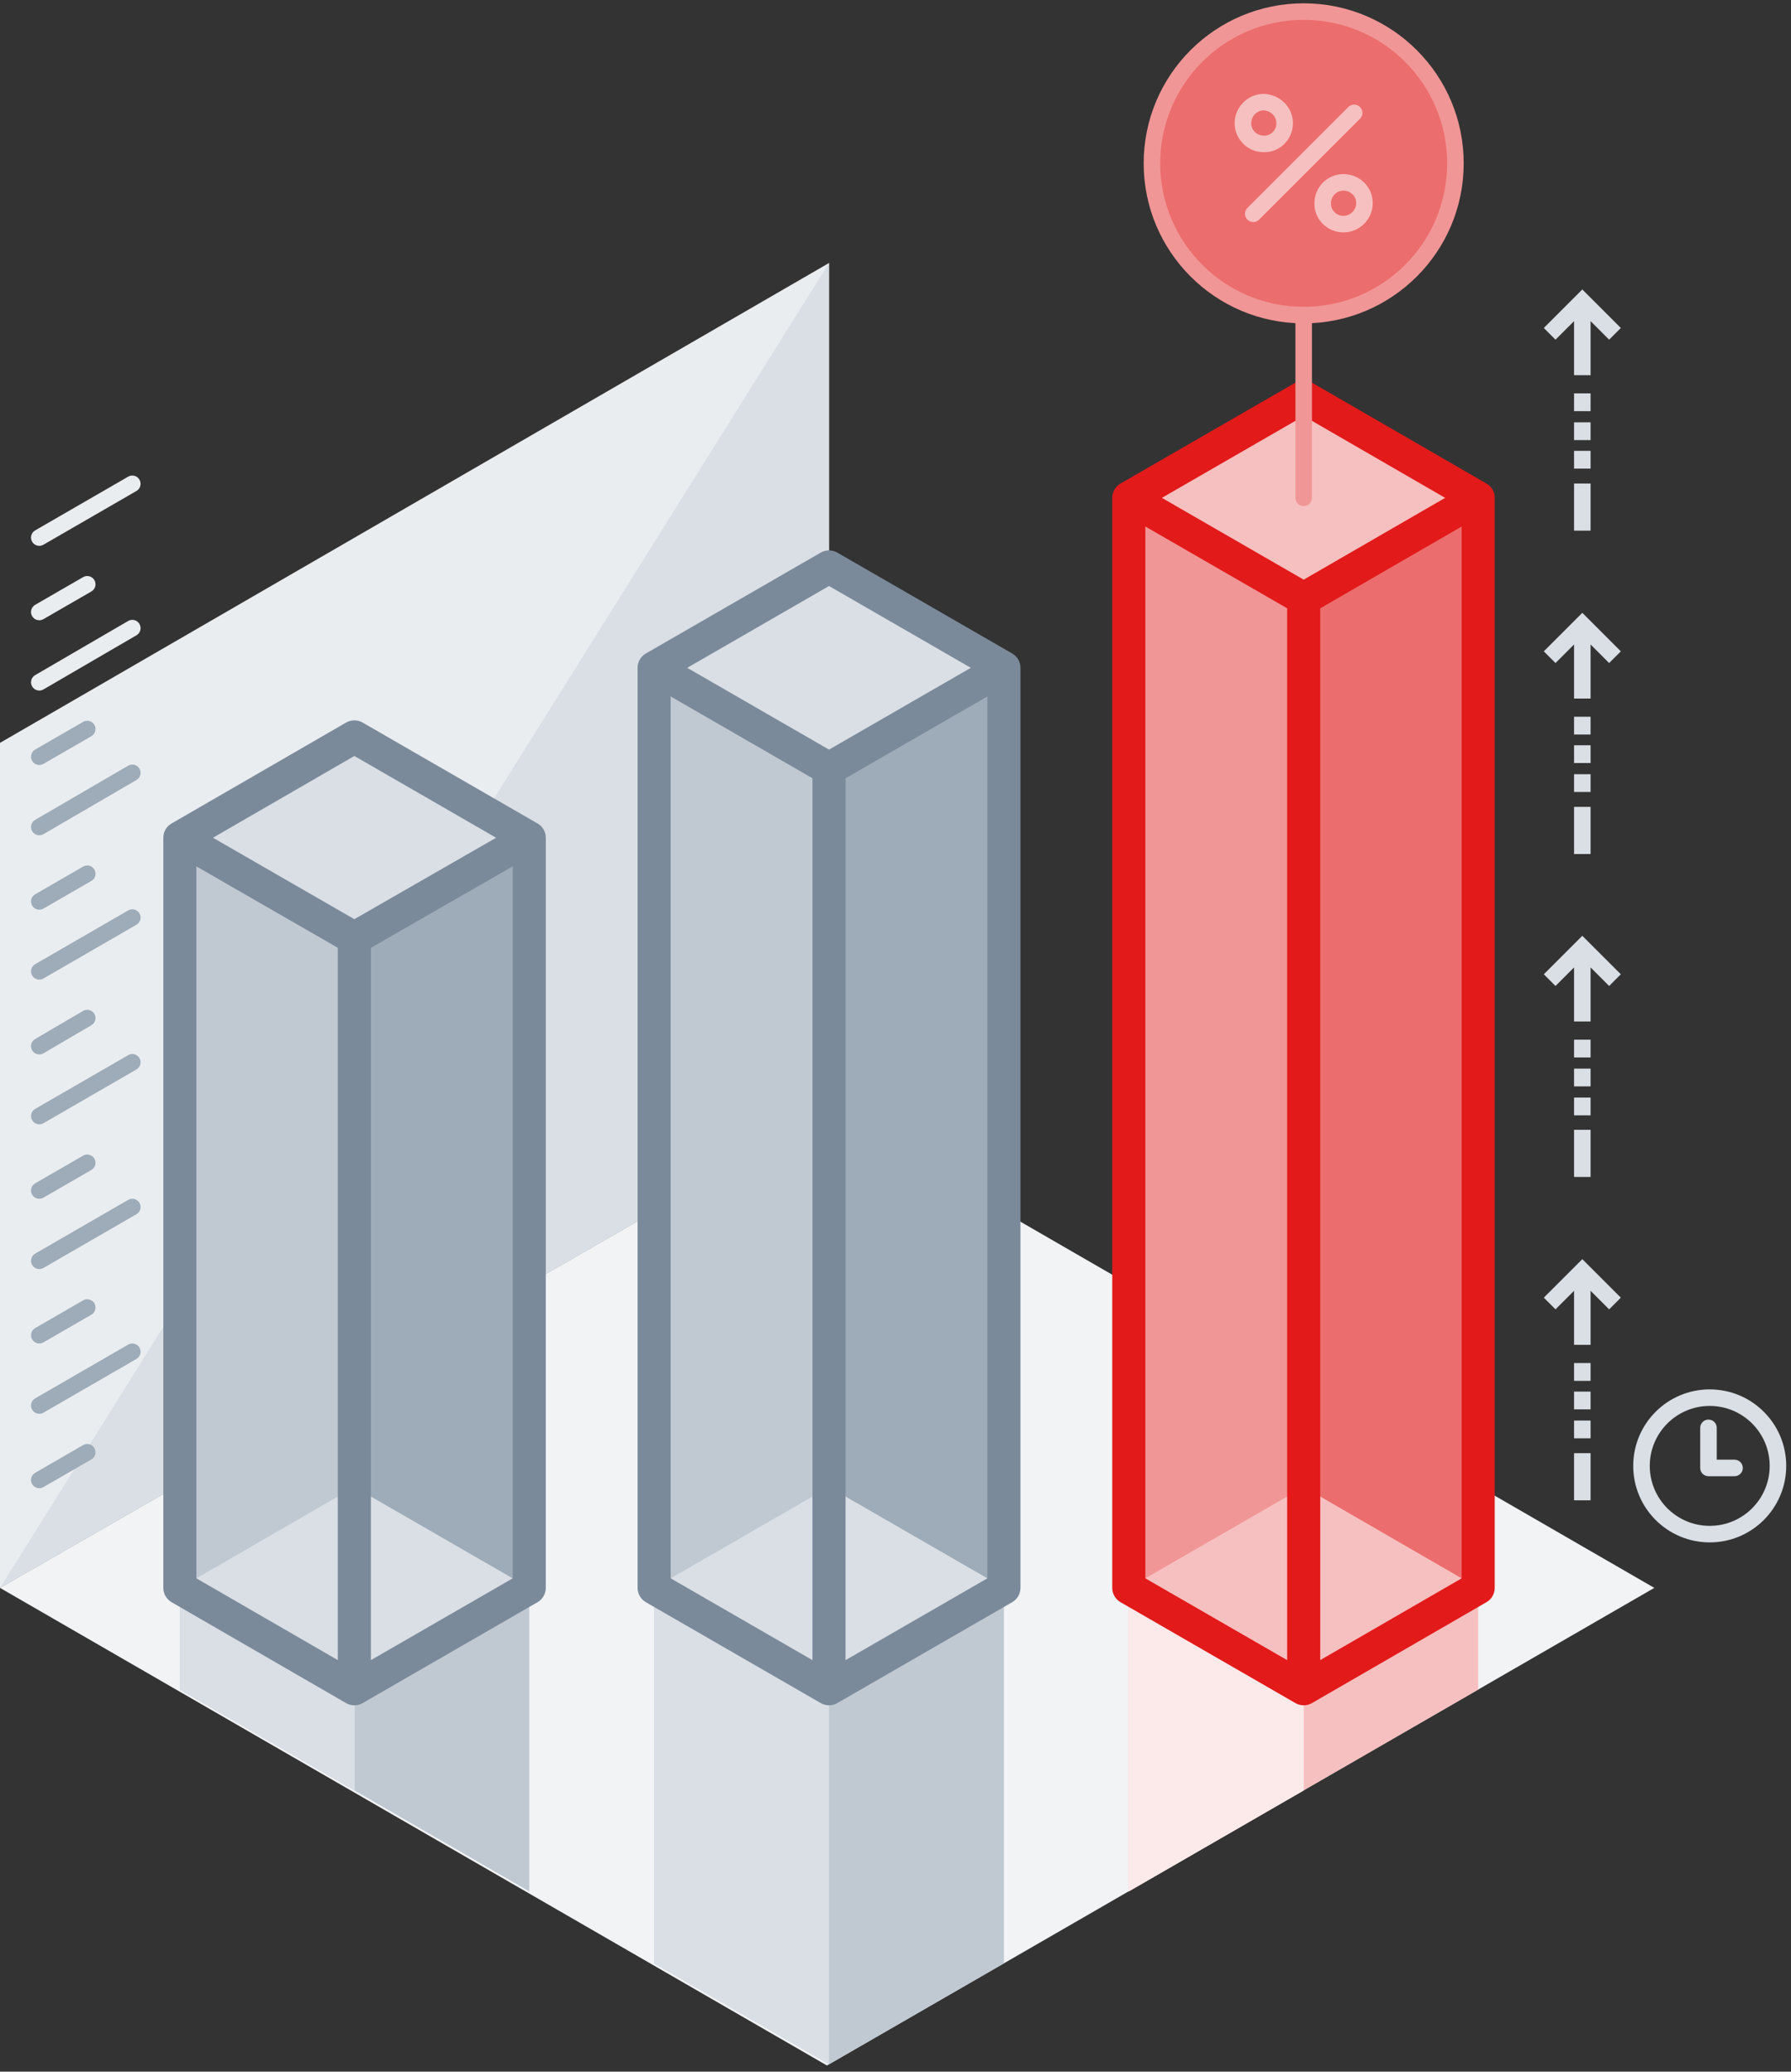 <?xml version="1.0" encoding="UTF-8"?>
<svg width="166px" height="192px" viewBox="0 0 166 192" version="1.1" xmlns="http://www.w3.org/2000/svg" xmlns:xlink="http://www.w3.org/1999/xlink">
    <rect x="0" y="0" width="166" height="192" fill="#333333" stroke="none"/>
    <!-- Generator: Sketch 53.2 (72643) - https://sketchapp.com -->
    <title>Analitics</title>
    <desc>Created with Sketch.</desc>
    <g id="Main" stroke="none" stroke-width="1" fill="none" fill-rule="evenodd">
        <g transform="translate(-456, -288)" id="Analitics">
            <g transform="translate(440, 288)">
                <rect id="Rectangle" x="0" y="0" width="192" height="192"></rect>
                <polygon id="Path" fill="#F1F3F5" fill-rule="nonzero" points="92.647 191.425 16 147.162 92.838 102.975 169.332 147.162"></polygon>
                <polygon id="Path" fill="#EAEDF0" fill-rule="nonzero" points="92.838 102.975 16 147.162 16 68.848 92.838 24.374"></polygon>
                <polyline id="Path" fill="#D9DFE5" fill-rule="nonzero" points="92.838 24.374 92.838 102.975 16 147.162"></polyline>
                <g id="Group" transform="translate(18.683, 44.072)" fill-rule="nonzero">
                    <path d="M9.197,0.103 C9.564,-0.109 10.033,0.016 10.244,0.383 C10.456,0.75 10.331,1.218 9.964,1.43 L1.342,6.412 C0.975,6.624 0.506,6.498 0.294,6.132 C0.083,5.765 0.208,5.297 0.575,5.085 L9.197,0.103 Z" id="Path" fill="#EAEDF0"></path>
                    <path d="M5.02,9.415 C5.387,9.204 5.856,9.329 6.067,9.696 C6.279,10.062 6.154,10.531 5.787,10.743 L1.341,13.31 C0.975,13.522 0.506,13.397 0.294,13.03 C0.083,12.663 0.208,12.195 0.575,11.983 L5.02,9.415 Z" id="Path" fill="#EAEDF0"></path>
                    <path d="M9.195,13.479 C9.561,13.266 10.03,13.39 10.243,13.756 C10.456,14.121 10.332,14.591 9.966,14.804 L1.344,19.824 C0.978,20.037 0.509,19.913 0.296,19.547 C0.083,19.182 0.207,18.712 0.572,18.499 L9.195,13.479 Z" id="Path" fill="#EAEDF0"></path>
                    <path d="M5.02,22.829 C5.387,22.617 5.856,22.742 6.067,23.109 C6.279,23.475 6.154,23.944 5.787,24.156 L1.341,26.724 C0.975,26.935 0.506,26.81 0.294,26.443 C0.083,26.077 0.208,25.608 0.575,25.396 L5.02,22.829 Z" id="Path" fill="#9EABB8"></path>
                    <path d="M9.195,26.892 C9.561,26.679 10.03,26.803 10.243,27.169 C10.456,27.535 10.332,28.004 9.966,28.217 L1.344,33.237 C0.978,33.45 0.509,33.326 0.296,32.961 C0.083,32.595 0.207,32.125 0.572,31.912 L9.195,26.892 Z" id="Path" fill="#9EABB8"></path>
                    <path d="M5.02,36.242 C5.387,36.03 5.856,36.155 6.067,36.522 C6.279,36.889 6.154,37.357 5.787,37.569 L1.341,40.137 C0.975,40.348 0.506,40.223 0.294,39.856 C0.083,39.49 0.208,39.021 0.575,38.809 L5.02,36.242 Z" id="Path" fill="#9EABB8"></path>
                    <path d="M9.197,40.304 C9.564,40.092 10.033,40.218 10.244,40.584 C10.456,40.951 10.331,41.42 9.964,41.631 L1.342,46.613 C0.975,46.825 0.506,46.7 0.294,46.333 C0.083,45.967 0.208,45.498 0.575,45.286 L9.197,40.304 Z" id="Path" fill="#9EABB8"></path>
                    <path d="M5.016,49.619 C5.381,49.405 5.851,49.527 6.065,49.893 C6.279,50.258 6.156,50.727 5.791,50.941 L1.346,53.547 C0.981,53.762 0.511,53.639 0.297,53.274 C0.083,52.909 0.205,52.439 0.57,52.225 L5.016,49.619 Z" id="Path" fill="#9EABB8"></path>
                    <path d="M9.197,53.717 C9.564,53.505 10.033,53.631 10.244,53.997 C10.456,54.364 10.331,54.833 9.964,55.044 L1.342,60.027 C0.975,60.238 0.506,60.113 0.294,59.746 C0.083,59.38 0.208,58.911 0.575,58.699 L9.197,53.717 Z" id="Path" fill="#9EABB8"></path>
                    <path d="M5.02,63.03 C5.387,62.818 5.856,62.944 6.067,63.31 C6.279,63.677 6.154,64.145 5.787,64.357 L1.341,66.925 C0.975,67.137 0.506,67.011 0.294,66.644 C0.083,66.278 0.208,65.809 0.575,65.597 L5.02,63.03 Z" id="Path" fill="#9EABB8"></path>
                    <path d="M9.197,67.13 C9.564,66.919 10.033,67.044 10.244,67.411 C10.456,67.777 10.331,68.246 9.964,68.458 L1.342,73.44 C0.975,73.651 0.506,73.526 0.294,73.159 C0.083,72.793 0.208,72.324 0.575,72.112 L9.197,67.13 Z" id="Path" fill="#9EABB8"></path>
                    <path d="M5.02,76.443 C5.387,76.231 5.856,76.357 6.067,76.723 C6.279,77.09 6.154,77.559 5.787,77.77 L1.341,80.338 C0.975,80.55 0.506,80.424 0.294,80.058 C0.083,79.691 0.208,79.222 0.575,79.011 L5.02,76.443 Z" id="Path" fill="#9EABB8"></path>
                    <path d="M9.197,80.544 C9.564,80.332 10.033,80.457 10.244,80.824 C10.456,81.19 10.331,81.659 9.964,81.871 L1.342,86.853 C0.975,87.065 0.506,86.939 0.294,86.573 C0.083,86.206 0.208,85.737 0.575,85.526 L9.197,80.544 Z" id="Path" fill="#9EABB8"></path>
                    <path d="M5.02,89.856 C5.387,89.644 5.856,89.77 6.067,90.136 C6.279,90.503 6.154,90.972 5.787,91.183 L1.341,93.751 C0.975,93.963 0.506,93.837 0.294,93.471 C0.083,93.104 0.208,92.635 0.575,92.424 L5.02,89.856 Z" id="Path" fill="#9EABB8"></path>
                </g>
                <g id="Group" transform="translate(32.479, 52.503)" fill-rule="nonzero">
                    <g id="Path">
                        <polygon fill="#C0C9D2" points="44.149 94.659 44.149 129.456 60.359 138.807 76.57 129.456 76.57 94.659 60.359 104.01"></polygon>
                        <g transform="translate(0, 44.072)">
                            <polygon fill="#DEF4FC" points="60.359 0.115 44.149 0.115 44.149 15.598 60.359 24.949"></polygon>
                            <polygon fill="#D9DFE5" points="44.149 85.384 60.359 94.735 60.359 59.746 44.149 50.395"></polygon>
                            <polygon fill="#F7C0C0" points="120.527 60.014 120.527 50.587 104.354 59.938 88.144 50.587 88.144 78.716"></polygon>
                            <polygon fill="#FCEAEA" points="104.354 69.365 104.354 59.746 88.144 50.395 88.144 78.716"></polygon>
                            <polygon fill="#C0C9D2" points="0.192 50.587 0.192 60.014 32.575 78.716 32.575 50.587 16.402 59.938"></polygon>
                            <polygon fill="#D9DFE5" points="0.192 60.014 16.402 69.365 16.402 59.746 0.192 50.395"></polygon>
                        </g>
                        <polyline fill="#9EABB8" points="44.149 9.389 44.149 94.659 60.359 104.01 76.57 94.659 76.57 9.389"></polyline>
                        <polygon fill="#C0C9D2" points="44.149 9.389 44.149 94.659 60.359 104.01 60.359 9.389"></polygon>
                        <polygon fill="#D9DFE5" points="76.57 9.389 60.359 18.74 44.149 9.389 44.149 9.389 60.359 0.038"></polygon>
                        <polygon fill="#D9DFE5" points="76.57 94.659 60.359 104.01 44.149 94.659 44.149 94.659 60.359 85.308"></polygon>
                    </g>
                </g>
                <polyline id="Path" fill="#9EABB8" fill-rule="nonzero" points="32.671 77.643 32.671 147.162 48.843 156.513 65.054 147.162 65.054 77.643"></polyline>
                <polygon id="Path" fill="#C0C9D2" fill-rule="nonzero" points="32.671 77.643 32.671 147.162 48.843 156.513 48.843 77.643"></polygon>
                <polygon id="Path" fill="#D9DFE5" fill-rule="nonzero" points="65.054 77.643 48.843 86.956 32.671 77.643 32.671 77.643 48.843 68.292"></polygon>
                <polygon id="Path" fill="#D9DFE5" fill-rule="nonzero" points="65.054 147.162 48.843 156.513 32.671 147.162 32.671 147.162 48.843 137.811"></polygon>
                <g id="Group" transform="translate(30.946, 50.97)" fill="#7B8A9A" fill-rule="nonzero">
                    <g transform="translate(0, 15.713)" id="Shape">
                        <path d="M0.198,10.816 C0.239,10.378 0.464,9.956 0.875,9.684 C0.91,9.661 0.946,9.639 0.983,9.619 L17.13,0.283 C17.604,0.008 18.188,0.008 18.663,0.282 L34.848,9.618 C34.885,9.638 34.921,9.66 34.956,9.683 C35.368,9.955 35.594,10.378 35.634,10.816 C35.638,10.864 35.641,10.912 35.641,10.96 L35.641,80.479 C35.641,81.027 35.348,81.533 34.874,81.807 L18.686,91.145 C18.456,91.283 18.186,91.363 17.897,91.363 C17.608,91.363 17.338,91.283 17.107,91.144 L0.957,81.806 C0.483,81.532 0.192,81.026 0.192,80.479 L0.192,10.96 C0.192,10.912 0.194,10.864 0.198,10.816 L0.198,10.816 Z M3.257,13.612 L3.257,79.595 L16.364,87.173 L16.364,21.159 L3.257,13.612 Z M19.43,21.16 L19.43,87.176 L32.575,79.594 L32.575,13.609 L19.43,21.16 Z M31.035,10.958 L17.898,3.38 L4.792,10.958 L17.898,18.505 L31.035,10.958 Z"></path>
                    </g>
                    <g transform="translate(44.072, 0)" id="Shape">
                        <path d="M0.083,10.777 C0.124,10.339 0.35,9.916 0.761,9.645 C0.796,9.622 0.832,9.6 0.869,9.58 L17.054,0.243 C17.528,-0.03 18.112,-0.03 18.586,0.243 L34.772,9.58 C34.808,9.6 34.844,9.622 34.879,9.645 C35.291,9.916 35.516,10.339 35.557,10.777 C35.562,10.825 35.564,10.873 35.564,10.922 L35.564,96.192 C35.564,96.739 35.272,97.246 34.797,97.519 L18.609,106.857 C18.379,106.996 18.109,107.075 17.82,107.075 C17.532,107.075 17.262,106.996 17.031,106.857 L0.844,97.519 C0.369,97.246 0.077,96.739 0.077,96.192 L0.077,10.922 C0.077,10.873 0.079,10.825 0.083,10.777 L0.083,10.777 Z M3.143,13.576 L3.143,95.306 L16.287,102.889 L16.287,21.158 L3.143,13.576 Z M19.353,21.158 L19.353,102.889 L32.498,95.306 L32.498,13.576 L19.353,21.158 Z M30.963,10.922 L17.82,3.341 L4.678,10.922 L17.82,18.503 L30.963,10.922 Z"></path>
                    </g>
                </g>
                <path d="M161.892,29.761 L160.172,31.48 L159.089,30.396 L162.658,26.826 L166.228,30.396 L165.144,31.48 L163.424,29.761 L163.424,34.77 L161.892,34.77 L161.892,29.761 Z M161.892,59.73 L160.172,61.449 L159.089,60.365 L162.658,56.795 L166.228,60.365 L165.144,61.449 L163.424,59.73 L163.424,64.739 L161.892,64.739 L161.892,59.73 Z M161.892,89.66 L160.172,91.379 L159.089,90.295 L162.658,86.726 L166.228,90.295 L165.144,91.379 L163.424,89.66 L163.424,94.67 L161.892,94.67 L161.892,89.66 Z M160.172,121.348 L159.089,120.264 L162.658,116.695 L166.228,120.264 L165.144,121.348 L163.424,119.629 L163.424,124.638 L161.892,124.638 L161.892,119.629 L160.172,121.348 Z M161.892,126.325 L163.424,126.325 L163.424,127.973 L161.892,127.973 L161.892,126.325 Z M161.892,128.969 L163.424,128.969 L163.424,130.617 L161.892,130.617 L161.892,128.969 Z M161.892,131.652 L163.424,131.652 L163.424,133.3 L161.892,133.3 L161.892,131.652 Z M161.892,134.679 L163.424,134.679 L163.424,139.048 L161.892,139.048 L161.892,134.679 Z M161.892,96.356 L163.424,96.356 L163.424,98.004 L161.892,98.004 L161.892,96.356 Z M161.892,99.038 L163.424,99.038 L163.424,100.686 L161.892,100.686 L161.892,99.038 Z M161.892,101.721 L163.424,101.721 L163.424,103.369 L161.892,103.369 L161.892,101.721 Z M161.892,104.71 L163.424,104.71 L163.424,109.079 L161.892,109.079 L161.892,104.71 Z M161.892,66.425 L163.424,66.425 L163.424,68.073 L161.892,68.073 L161.892,66.425 Z M161.892,69.07 L163.424,69.07 L163.424,70.717 L161.892,70.717 L161.892,69.07 Z M161.892,71.752 L163.424,71.752 L163.424,73.4 L161.892,73.4 L161.892,71.752 Z M161.892,74.78 L163.424,74.78 L163.424,79.149 L161.892,79.149 L161.892,74.78 Z M161.892,36.456 L163.424,36.456 L163.424,38.104 L161.892,38.104 L161.892,36.456 Z M161.892,39.139 L163.424,39.139 L163.424,40.787 L161.892,40.787 L161.892,39.139 Z M161.892,41.783 L163.424,41.783 L163.424,43.431 L161.892,43.431 L161.892,41.783 Z M161.892,44.811 L163.424,44.811 L163.424,49.18 L161.892,49.18 L161.892,44.811 Z" id="Shape" fill="#D9DFE5" fill-rule="nonzero"></path>
                <g id="Group" transform="translate(119.09, 35.257)" fill-rule="nonzero">
                    <g transform="translate(1.533, 1.533)" id="Path">
                        <polyline fill="#EC6D6D" points="0 9.351 0 110.371 16.211 119.722 32.383 110.371 32.383 9.351"></polyline>
                        <polygon fill="#F19696" points="0 9.351 0 110.371 16.211 119.722 16.211 9.351"></polygon>
                        <polygon fill="#F7C0C0" points="32.383 9.351 16.211 18.702 0 9.351 0 9.351 16.211 0"></polygon>
                        <polygon fill="#F7C0C0" points="32.383 110.371 16.211 119.722 0 110.371 0 110.371 16.211 101.02"></polygon>
                    </g>
                    <g fill="#E21A1A" id="Shape">
                        <path d="M0.007,10.739 C0.048,10.301 0.274,9.878 0.685,9.607 C0.72,9.584 0.756,9.562 0.792,9.541 L16.978,0.205 C17.452,-0.069 18.037,-0.068 18.511,0.206 L34.658,9.542 C34.695,9.562 34.731,9.584 34.766,9.608 C35.174,9.877 35.399,10.296 35.442,10.731 C35.447,10.781 35.449,10.832 35.449,10.884 L35.449,111.904 C35.449,112.452 35.157,112.957 34.683,113.231 L18.534,122.569 C18.303,122.708 18.033,122.788 17.744,122.788 C17.455,122.788 17.185,122.708 16.955,122.57 L0.767,113.232 C0.292,112.958 0,112.452 0,111.904 L0,10.884 C0,10.835 0.002,10.786 0.007,10.739 L0.007,10.739 Z M3.066,13.538 L3.066,111.019 L16.211,118.601 L16.211,21.12 L3.066,13.538 Z M19.277,21.119 L19.277,118.598 L32.383,111.02 L32.383,13.541 L19.277,21.119 L19.277,21.119 Z M30.854,10.884 L17.743,3.303 L4.601,10.884 L17.743,18.465 L30.854,10.884 Z"></path>
                    </g>
                </g>
                <g id="Group" transform="translate(121.772, 0)" fill-rule="nonzero">
                    <circle id="Oval" fill="#EC6D6D" cx="15.061" cy="15.138" r="14.065"></circle>
                    <path d="M15.061,29.969 C6.87,29.969 0.23,23.329 0.23,15.138 C0.23,6.947 6.87,0.307 15.061,0.307 C23.252,0.307 29.892,6.947 29.892,15.138 C29.892,23.329 23.252,29.969 15.061,29.969 Z M15.061,28.436 C22.405,28.436 28.359,22.482 28.359,15.138 C28.359,7.793 22.405,1.84 15.061,1.84 C7.717,1.84 1.763,7.793 1.763,15.138 C1.763,22.482 7.717,28.436 15.061,28.436 Z" id="Oval" fill="#F19696"></path>
                    <g transform="translate(9.198, 9.198)" fill="#F7C0C0" id="Path">
                        <path d="M3.334,2.223 C3.334,1.584 2.801,1.059 2.146,1.035 C1.531,1.035 0.996,1.577 0.996,2.223 C0.996,2.85 1.512,3.372 2.173,3.373 C2.803,3.395 3.334,2.872 3.334,2.223 Z M4.867,2.223 C4.867,3.732 3.624,4.959 2.146,4.905 C0.66,4.905 -0.537,3.692 -0.537,2.223 C-0.537,0.735 0.68,-0.498 2.173,-0.498 C3.665,-0.444 4.867,0.742 4.867,2.223 Z"></path>
                        <path d="M10.731,9.619 C10.731,8.981 10.204,8.469 9.543,8.469 C8.915,8.469 8.393,8.985 8.392,9.647 C8.37,10.276 8.894,10.807 9.543,10.807 C10.192,10.807 10.731,10.269 10.731,9.619 Z M12.263,9.619 C12.263,11.116 11.039,12.34 9.543,12.34 C8.033,12.34 6.807,11.097 6.86,9.619 C6.86,8.134 8.074,6.937 9.543,6.937 C11.042,6.937 12.263,8.125 12.263,9.619 Z"></path>
                        <path d="M1.73,11.158 C1.431,11.457 0.945,11.457 0.646,11.158 C0.347,10.858 0.347,10.373 0.646,10.074 L9.997,0.723 C10.296,0.423 10.782,0.423 11.081,0.723 C11.38,1.022 11.38,1.507 11.081,1.807 L1.73,11.158 Z"></path>
                    </g>
                </g>
                <path d="M137.6,46.141 C137.6,46.565 137.257,46.908 136.834,46.908 C136.41,46.908 136.067,46.565 136.067,46.141 L136.067,29.202 C136.067,28.779 136.41,28.436 136.834,28.436 C137.257,28.436 137.6,28.779 137.6,29.202 L137.6,46.141 Z" id="Path" fill="#F19696" fill-rule="nonzero"></path>
                <g id="Group" transform="translate(167.377, 128.766)" fill="#D9DFE5" fill-rule="nonzero">
                    <path d="M7.741,6.515 L9.389,6.515 C9.813,6.515 10.156,6.858 10.156,7.281 C10.156,7.705 9.813,8.048 9.389,8.048 L6.975,8.048 C6.552,8.048 6.208,7.705 6.208,7.281 L6.208,3.564 C6.208,3.141 6.552,2.798 6.975,2.798 C7.398,2.798 7.741,3.141 7.741,3.564 L7.741,6.515 L7.741,6.515 Z M7.09,14.18 C3.174,14.18 0,11.005 0,7.09 C0,3.174 3.174,0 7.09,0 C11.005,0 14.18,3.174 14.18,7.09 C14.18,11.005 11.005,14.18 7.09,14.18 Z M7.09,12.647 C10.159,12.647 12.647,10.159 12.647,7.09 C12.647,4.021 10.159,1.533 7.09,1.533 C4.021,1.533 1.533,4.021 1.533,7.09 C1.533,10.159 4.021,12.647 7.09,12.647 Z" id="Shape"></path>
                </g>
            </g>
        </g>
    </g>
</svg>